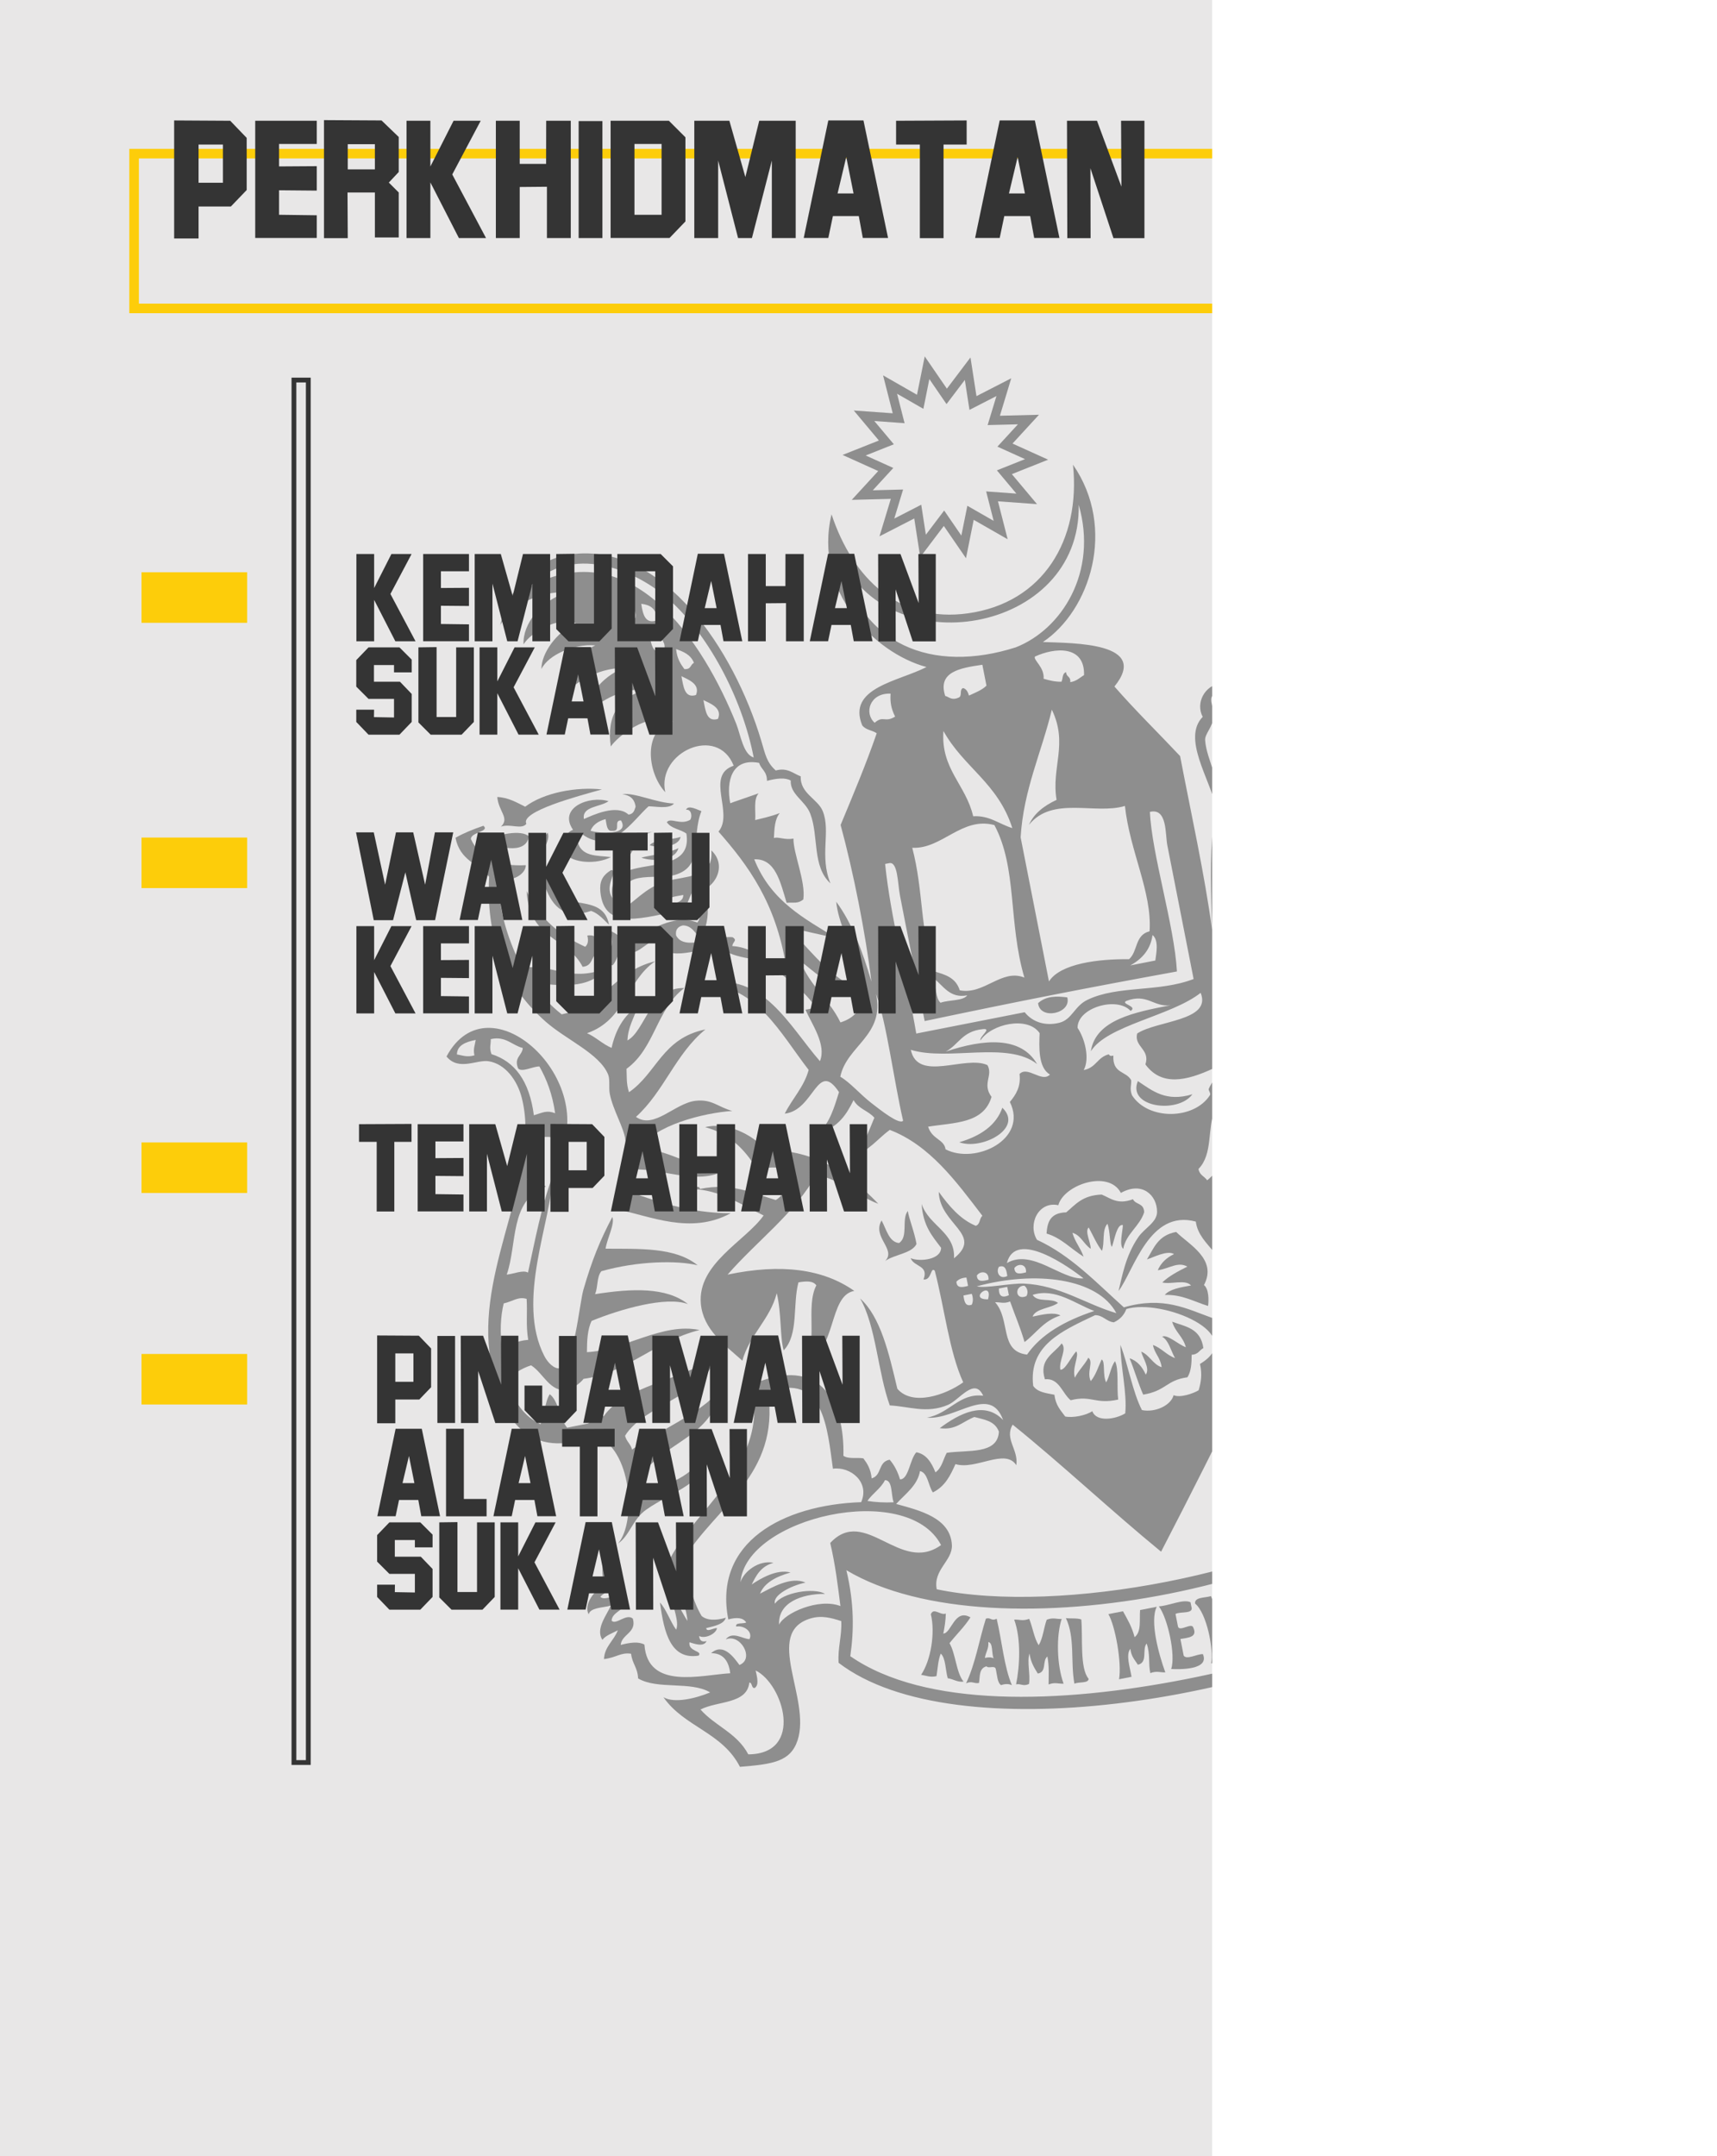<!-- Generator: Adobe Illustrator 21.0.2, SVG Export Plug-In  -->
<svg version="1.1"
	 xmlns="http://www.w3.org/2000/svg" xmlns:xlink="http://www.w3.org/1999/xlink" xmlns:a="http://ns.adobe.com/AdobeSVGViewerExtensions/3.0/"
	 x="0px" y="0px" width="716.741px" height="900px" viewBox="0 0 716.741 900"
	 style="overflow:scroll;enable-background:new 0 0 716.741 900;" xml:space="preserve">
<style type="text/css">
	.st0{clip-path:url(#SVGID_2_);fill:#E8E7E7;}
	.st1{clip-path:url(#SVGID_2_);}
	.st2{fill-rule:evenodd;clip-rule:evenodd;fill:#8E8E8E;}
	.st3{clip-path:url(#SVGID_2_);fill:#8E8E8E;}
	.st4{clip-path:url(#SVGID_2_);fill:none;stroke:#FDCD0A;stroke-width:4;stroke-miterlimit:10;}
	.st5{fill:#343434;}
	.st6{fill:#FDCD0A;}
	.st7{fill:none;stroke:#343434;stroke-width:2;stroke-miterlimit:10;}
	.st8{clip-path:url(#SVGID_4_);fill:#E8E7E7;}
	.st9{clip-path:url(#SVGID_4_);}
	.st10{clip-path:url(#SVGID_4_);fill:#8E8E8E;}
	.st11{clip-path:url(#SVGID_4_);fill:none;stroke:#FDCD0A;stroke-width:4;stroke-miterlimit:10;}
</style>
<defs>
</defs>
<g>
	<defs>
		<rect id="SVGID_1_" width="506" height="900"/>
	</defs>
	<clipPath id="SVGID_2_">
		<use xlink:href="#SVGID_1_"  style="overflow:visible;"/>
	</clipPath>
	<rect class="st0" width="506" height="900"/>
	<g class="st1">
		<path class="st2" d="M207.579,332.677c4.658,0.21,8.059,2.274,11.647,4.052c8.015-6.002,21.624-8.366,32.034-7.203
			c-10.332,2.869-34.218,9.249-31.533,14.351c-2.01,2.58-6.877-0.226-10.612,1.187C212.853,341.417,208.139,338.841,207.579,332.677
			z"/>
		<path class="st2" d="M620.15,251.555c5.536,0.894-1.444,11.558,4.833,10.838c-2.25,2.261-6.519,3.158-9.927,4.656
			c0.329-0.786,0.631-1.596,0.361-2.775c-9.969-2.053-21.201-2.221-34.978,1.431c7.084-6.051,22.437-8.906,31.328-6.16
			C614.823,257.058,617.511,254.321,620.15,251.555z"/>
		<path class="st2" d="M259.781,331.478c5.487-0.665,14.154,3.684,21.565,3.911c-1.967,2.475-7.801,1.154-10.623,1.179
			c-6.681,6.043-15.623,20.389-27.528,11.759c-1.077,0.529-1.059,1.796-2.26,2.244c1.39,7.329,8.303,6.413,14.069,7.194
			c-5.848,3.084-15.88,2.67-19.31-1.631c-0.082-4.088-0.417-8.348,3.514-9.756c-6.339-9.195,6.707-14.402,14.821-11.96
			c-3.4,2.507-11.205,2.059-10.284,7.455c3.601-1.579,13.681-6.405,18.621-1.848c2.209-0.28,2.463-1.875,2.96-3.3
			C264.808,332.992,262.505,331.914,259.781,331.478z M246.51,346.761c3.805,1.23,16.547,1.991,12.71-4.318
			c-3.4-0.015,0.315,4.759-3.668,4.359c-2.246,0.336-2.3-2.579-2.762-4.894C249.577,342.771,247.459,344.366,246.51,346.761z"/>
		<path class="st2" d="M571.212,269.338c3.924-0.108-3.889,3.545-1.249,7.487c0.61,0.606,1.196,1.237,1.385,2.446
			c6.189-2.881,12.579-8.911,19.855-4.808c-0.774-5.627-6.007-4.574-11.469-3.173c4.32-6.33,20.334-6.347,17.901,3.717
			c3.784,1.7,7.095,5.515,6.582,10.485c-3.283,4.091-9.433,6.252-16.559,7.769c3.229-4.147,11.001-5.204,10.302-11.977
			c-0.527-1.089-1.796-1.081-2.242-2.273c-13.08,16.987-25.051-7.152-40.9,3.509C559.255,277.429,567.133,274.668,571.212,269.338z
			 M581.963,282.622c-2.675,0.968-1.177-4.272-4.175-2.817c-1.641,6.962,11.38,2.463,12.354-1.515
			c-1.715-0.509-5.695-3.413-7.303-0.373C584.973,278.209,584.75,283.142,581.963,282.622z"/>
		<path class="st2" d="M201.797,344.688c2.829,2.446-5.26,2.613-5.223,5.555c4.121,8.88,12.502,11.419,22.926,10.894
			c-0.019,3.988-6.208,7.105-10.627,5.698c-1.979,11.494,4.404,28.321,9.119,37.162c12.86-1.903,19.118,6.038,34.449,0.463
			c-6.288,8.848-19.851,6.79-29.602,5.821c3.08,5.558,7.201,9.569,11.62,13.113c18.349-3.81,21.503-17.816,39.039-22.159
			c-12.062,8.276-12.386,24.444-28.451,30.038c3.703,1.62,6.506,4.572,10.25,6.126c1.614-7.217,4.846-13.381,11.012-17.553
			c-1.503,4.799-4.178,8.799-4.391,14.447c7.5-4.068,9.537-22.291,23.721-21.866c-11.649,8.81-12.206,25.077-24.108,33.711
			c0.173,3.156-0.172,5.942,1.026,9.768c11.693-8.02,13.796-22.493,31.897-26.206c-12.501,10.253-17.16,25.787-28.978,36.502
			c7.508,5.356,16.197-5.735,24.898-6.715c6.841-0.763,9.217,2.547,15.295,4.239c-11.864,0.779-32.79,6.014-38.482,15.727
			c14.149,0.297,21.809,10.291,38.412,6.93c-11.837,9.997-28.34,1.117-41.234,1.776c-3.586,1.364-2.857,5.643-4.716,8.169
			c13.981,5.056,28.017,10.062,45.376,10.089c-16.777,9.111-33.569,1.125-47.31-1.562c-1.147-9.97,4.279-19.482,3.388-28.728
			c-0.517-5.273-5.215-12.649-6.556-19.555c-0.495-2.568,0.162-5.969-0.679-8.017c-3.537-8.74-17.458-14.505-26.032-22.053
			c-14.752-12.954-25.207-31.55-23.657-60.546c-4.631-5.494-12.152-6.681-14.04-16.26
			C193.573,347.73,197.579,346.133,201.797,344.688z"/>
		<path class="st2" d="M202.997,350.794c4.19-2.465,14.724-4.685,17.759-1.683C219.598,357.307,206.286,353.448,202.997,350.794z"/>
		<path class="st2" d="M632.813,265.372c-1.117,4.766-11.586,12.007-16.73,6.903C616.553,266.543,626.639,267.269,632.813,265.372z"
			/>
		<path class="st2" d="M607.214,273.124c7.953,2.887,16.46,12.796,13.843,24.445c-1.84,0.141-0.989-3.78-2.604-4.016
			c-2.12,7.143-2.146,15.699-13.959,16.333c-2.38,1.931-4.911,3.751-4.888,7.308c-5.102-13.283,22.25-11.266,14.176-29.069
			c0.942-1.258,1.302-0.598,2.606-0.512C615.356,279.77,609.964,278.415,607.214,273.124z"/>
		<path class="st2" d="M550.805,285.11c-0.038,1.739-2.173,2.077-0.889,4.707c3.64,1.709,7.363-1.756,10.273-2.915
			c-0.407,3.496-2.507,5.862-5.757,7.464c3.739,23.14,35.013-8.289,38.229,15.127c1.518-3.792-1.312-10.78-4.84-10.827
			c4.197-3.029,8.198,2.175,9.21,5.435c4.878,15.738-13.408,17.259-28.595,20.115c-2.117-1.345-4.777-1.88-5.548-5.251
			c-0.397,3.894-2.285,8.677,0.657,12.554c10.837-10.984,28.921,2.325,36.044-9.811c0.054,2.929,1.379,3.943,2.072,5.939
			c3.48-1.695,2.239-6.561,5.588-8.35c2.58-0.829,2.365,2.484,3.469,3.85c8.176-7.873,14.385-17.056,13.836-30.796
			c8.545,17.35-8.165,24.263-8.818,37.951c-7.166-2.691-8.679-3.019-11.83,4.145c-1.742-1.164-3.972-1.591-4.52-4.548
			c-4.913,4.382-10.336,2.788-15.141,1.173c-3.32,0.782-1.156,5.265-3.141,6.964c-4.897,3.262-12.974,4.37-20.557,5.841
			c-2.755,6.715-13.294,8.21-16.043,14.933c-1.035-3.737,3.829-10.025,9.423-11.822c1.909-2.478-2.765-1.872-0.858-4.364
			c6.55-3.665,20.999-2.012,21.61-9.672c0.209-2.953-2.614-1.368-3.298-2.975c-3.583,1.369-5.492,3.871-4.722,8.165
			c-6.571-2.154-9.56-10.544-7.082-17.614c-6.945-1.05-16.178-5.037-12.834-14.692c6.151,16.17,31.796-3.288,40.688,9.216
			c1.745-4.914-2.502-10.536-5.875-11.528c-7.396,0.463-10.055,4.999-15.159,5.704c-12.994,1.775-13.612-11.672-21.168-20.291
			C547.056,287.637,547.447,285.381,550.805,285.11z M573.503,317.793c-2.315-0.309-4.886-0.228-8.005,0.66
			C566.05,322.141,573.029,320.316,573.503,317.793z"/>
		<path class="st2" d="M272.78,347.033c-8.263,2.27-8.169,10.152-13.436,14.416C257.489,352.383,264.1,349.004,272.78,347.033z"/>
		<path class="st2" d="M566.278,290.228c7.107-3.461,17.328-1.819,18.599,7.213C577.568,296.688,576.566,286.521,566.278,290.228z"
			/>
		<path class="st2" d="M271.193,352.778c2.245-2.53,8.922-2.077,12.894-3.445C283.357,353.72,274.482,354.137,271.193,352.778z"/>
		<path class="st2" d="M557.562,296.47c2.238-2.529,8.917-2.076,12.878-3.442C569.464,296.901,560.744,298.409,557.562,296.47z"/>
		<path class="st2" d="M445.515,416.318c1.933,6.708-11.43,9.715-12.183,2.396C436.761,415.671,441.043,415.753,445.515,416.318z"/>
		<path class="st2" d="M418.415,462.391c9.068,8.639-8.787,17.823-17.963,14.397C409.584,474.107,415.921,469.541,418.415,462.391z"
			/>
		<path class="st2" d="M474.988,451.268c6.104,4.064,11.712,8.836,22.78,5.491C491.677,465.058,470.429,462.211,474.988,451.268z"/>
		<path class="st2" d="M527.811,476.199c4.68,0.908,4.298,9.375,8.494,11.004c3.776-1.989,5.029-5.675,3.163-11.482
			c7.242,3.623-0.104,12.208,4.998,16.228C532.711,495.108,528.326,486.818,527.811,476.199z"/>
		<path class="st2" d="M490.982,514.235c5.103,5.141,17.353,11.302,11.598,22.168c2.081,1.626,2.033,6.413,1.715,8.723
			c-5.864-1.792-10.854-4.862-18.087-4.6c2.023-2.423,6.542-3.167,10.984-3.959c-2.479-2.712-8.376-0.302-12.01-1.262
			c2.794-2.676,6.582-4.662,10.464-6.599c-3.935-2.21-7.282,0.724-12.357,1.525c1.251-2.936,3.516-5.195,6.802-6.765
			c-2.981-1.704-8.439,1.351-11.32,2.226C481.653,521.078,483.299,515.625,490.982,514.235z"/>
		<path class="st2" d="M388.57,673.823c1.134-3.033,4.05,0.628,6.258-0.316c-0.087,2.971-0.511,5.711-1.064,8.365
			c3.414-0.084,4.679-10.606,11.331-6.756c-2.452,3.899-5.888,7.153-8.732,10.773c2.582,4.419,2.802,12.364,5.873,16.042
			c-2.723,0.309-4.291-1.109-6.61-1.404c-0.992-3.404-0.844-8.514-2.924-10.294c-1.131,2.777-1.259,6.209-1.771,9.408
			c-2.684,0.619-4.365-0.248-6.429-0.555C388.618,693.032,390.454,681.421,388.57,673.823z"/>
		<path class="st2" d="M584.54,649.793c0.429-3.298-5.143-7.337-6.047-12.399c1.72-0.858,2.057-2.647,4.872-2.767
			c1.267,7.839,6.551,18.575,13.33,21.827c-5.515,8.807-11.481-3.488-17.204-4.763c2.242,4.169,4.904,7.702,6.921,12.218
			c-1.451,0.795-3.524,1.155-4.008,2.597c-2.763-6.943-8.273-18.082-14.55-23.391c2.44-0.633,3.317-2.317,5.758-2.932
			C576.99,643.781,581.283,646.002,584.54,649.793z"/>
		<path class="st2" d="M567.166,644.154c3.819,8.569,7.129,17.931,12.8,23.74c-2.83,0.119-2.76,2.174-5.922,2.074
			c-3.958-7.623-6.103-17.97-12.46-22.013C561.964,645.696,564.618,644.977,567.166,644.154z"/>
		<path class="st2" d="M411.534,675.67c2.027-0.774,2.202,1.203,4.515,0.007c2.175,9.167,3.109,20.19,6.362,27.744
			c-1.155-0.538-2.554-0.701-4.526-0.029c-1.595-1.004-1.642-4.311-2.237-6.802c-0.456-1.585-3.059,0.043-3.829-1.056
			c-3.231,0.847-2.692,4.234-3.149,6.952c-2.049,0.431-2.857-0.988-5.393,0.151C407.173,694.417,408.719,684.615,411.534,675.67z
			 M411.132,692.041c1.502-0.363,2.748-0.328,3.656,0.181c-0.949-1.974-0.155-6.537-2.239-6.811
			C412.851,688.142,411.431,689.72,411.132,692.041z"/>
		<path class="st2" d="M423.362,676.053c2.097-0.128,3.534,0.734,6.258-0.326c1.461,3.456,2.07,8.191,3.978,10.992
			c1.825-3.053,2.089-7.166,3.333-10.616c2.723-1.065,4.163-0.203,6.254-0.335c-2.294,6.956-2.088,19.041,0.797,27.019
			c-2.095,0.123-3.533-0.73-6.258,0.326c-0.003-3.786,0.308-7.35-0.5-11.681c-2.261,1.753-0.136,6.465-4.009,7.13
			c-1.443-2.358-2.93-4.635-3.461-8.375c-1.147,3.512,0.448,8.872-0.209,12.725c-2.537,1.144-3.344-0.271-5.393,0.166
			C425.68,695.589,426.305,684.068,423.362,676.053z"/>
		<path class="st2" d="M566.238,662.443c-1.993,1.436-2.235,4.048-5.408,4.687c0.136,3.933,2.437,4.626,2.589,8.566
			c-2.836,0.1-2.782,2.164-5.927,2.06c1.549-7.185-5.415-19.207-9.489-25.305C557.704,647.006,566.147,650.109,566.238,662.443z
			 M559.974,662.775c3.319-2.558-0.566-10.219-4.503-9.084C556.594,657.29,556.72,662.365,559.974,662.775z"/>
		<path class="st2" d="M547.298,653.488c-1.555,6.517,3.523,20.488,8.46,24.608c-0.726,1.789-4.41,1.579-5.759,2.942
			c-1.378-3.964-2.925-7.658-4.136-11.861c-1.85,1.783,1.804,7.267-1.076,8.353c-3.311,0.439-4.087-2.911-5.542-5.243
			c-1.412,2.544,1.682,7.965,2.926,10.29c-1.005,1.593-3.039,2.494-5.75,2.949c1.151-6.467-4.335-19.905-8.628-25.48
			c3.159,0.111,3.097-1.956,5.935-2.081c2.445,2.733,4.243,6.431,7.101,8.573c1.397-2.844-1.194-8.359,0.549-10.973
			C542.264,654.141,544.99,653.961,547.298,653.488z"/>
		<path class="st2" d="M444.946,675.422c2.092,0.252,4.59-0.085,6.424,0.555c0.702,7.243-0.729,20.396,3.058,24.756
			c0.014,2.018-4.22,1.2-5.926,2.079C446.807,693.649,448.855,683.632,444.946,675.422z"/>
		<path class="st2" d="M525.186,660.559c4.485,6.465,3.84,20.594,10.19,24.259c-1.059,1.555-3.54,2.149-5.75,2.949
			c-3.621-7.756-4.586-19.48-9.499-25.308C522.923,662.573,522.396,660.453,525.186,660.559z"/>
		<path class="st2" d="M462.69,673.752c2.027-0.399,4.065-0.799,6.083-1.196c1.824,3.303,3.742,6.443,4.845,10.826
			c2.953-2.308,1.952-7.265,2.299-11.326c2.316-0.456,4.637-0.912,6.961-1.369c-3.02,5.993,0.874,19.999,3.568,27.374
			c-2.089,0.118-3.525-0.736-6.263,0.313c-0.92-4.385,0.081-7.503-1.52-12.356c-2.055,2.386,0.635,7.987-3.682,8.856
			c-1.199-1.978-2.775-3.371-3.123-6.633c-1.977,2.453-0.231,7.403,0.486,11.674c-1.737,0.342-3.472,0.683-5.211,1.025
			C468.325,693.993,465.544,678.686,462.69,673.752z"/>
		<path class="st2" d="M512.298,663.998c2.031-0.399,4.063-0.799,6.09-1.197c-0.973,5.234,2.222,20.686,6.713,24.952
			c-1.001,1.588-3.03,2.492-5.751,2.921c-0.367-5.071-2.888-6.943-3.26-12.013c-1.235,2.187,0.247,6.211-1.08,8.344
			c-3.66,0.585-4.104-3.634-5.724-6.121c-1.694,2.984,1.362,8.47,2.228,11.331c-3.152-0.102-3.083,1.963-5.916,2.082
			c1.088-5.82-1.84-20.958-6.716-24.941c-0.341-2.753,4.048-2.331,6.631-3.118c1.443,4.23,4.367,6.258,5.702,10.648
			C512.969,673.518,511.776,668.186,512.298,663.998z"/>
		<path class="st2" d="M483.75,670.516c4.183-0.236,10.195-3.188,13.219-1.704c0.118,0.598,0.23,1.167,0.345,1.756
			c1.212,3.336-4.575,1.963-6.617,3.115c0.342,1.742,0.684,3.479,1.028,5.226c0.61,2.478,5.827-1.92,6.436,0.544
			c1.773,3.963-2.132,4.119-5.409,4.682c0.459,2.335,0.916,4.661,1.372,6.977c1.327,1.808,5.543-0.744,8.013-0.662
			c2.845,6.624-9.633,6.398-13.247,6.213C490.873,690.874,487.384,675.287,483.75,670.516z"/>
		<path class="st2" d="M328.51,386.781c8.342,8.243,15.543,18.153,25.51,23.974c-7.315,2.257-14.386-5.587-19.985-9.654
			c4.175,10.688,12.055,15.842,16.8,25.673c20.703-6.544-0.289-33.625-1.765-50.368c6.486,8.733,10.961,20.493,14.689,33.334
			c-2.412-20.072-7.545-45.873-12.858-65.393c5.246-12.618,10.556-25.182,15.076-38.282c-1.889-1.308-4.641-1.334-6.077-3.338
			c-6.355-15.678,15.191-18.288,26.862-24.298c-21.986-5.902-47.298-31.811-39.652-63.743c9.047,27.207,28.446,45.305,56.945,41.327
			c31.355-4.371,47.121-30.586,43.852-62.051c18.362,26.578,7.079,60.948-12.567,74.021c13.012,0.507,44.758,0.168,29.865,18.571
			c8.836,10.128,18.293,19.326,27.407,29.029c4.651,24.313,10.216,49.24,13.356,72.527c-0.372-14.872-1.048-29.949,0.475-43.552
			c6.409,13.752-3.102,46.648,15.864,48.5c5.289-8.305,6.889-19.071,8.612-29.765c-4.349,3.136-6.574,14.236-15.701,16.666
			c7.107-9.077,10.098-20.944,14.531-31.823c-3.283,2.329-13.306,6.672-15.695,12.141c-1.368-9.306,11.347-12.903,14.681-21.912
			c2.444-6.644,0.417-14.103,3.016-21.428c-6.737,0.521-6.759,12.107-4.929,20.89c-3.079,0.933-3.935,2.159-6.963,1.369
			c-3.286-6.365-3.715-17.02-5.846-25.108c4.482-0.16,3.661-3.891,7.666-2.417c-2.751-2.721-1.338-7.686-6.243-8.723
			c2.398-0.654,8.015-3.164,10.785-0.316c-2.013-3.401-1.828-10.044-5.712-10.651c1.578-0.782,10.349-2.694,12.535-0.646
			c-1.929-6.838-6.35-18.811-16.841-12.091c-2.359,1.45-1.999,4.709-1.072,8.362c-2.321,0.456-4.642,0.913-6.96,1.369
			c-4.93,1.701-1.21,5.814-1.595,10.278c-0.384,4.348-3.694,7.044-3.511,9.737c0.594,8.612,7.416,17.856,4.613,28.083
			c-2.657-12.065-14.32-28.937-5.627-37.844c-2.98-5.674,0.527-13.143,8.037-14.245c1.734-4.725,1.561-7.346,0.743-14.649
			c-4.363-39.454,7.361-89.79,41.696-100.573c18.3-5.735,30.308,4.068,41.72,14.44c-6.712-2.015-18.144-6.749-32.001-1.854
			c10.97,0.917,19.891,4.889,26.048,12.985c-4.841-0.405-16.408-4.896-25.223,0.436c9.158,1.365,16.242,5.824,22.233,11.921
			c-4.969-0.861-14.845-4.145-25.404-0.432c9.859,2.594,19.672,5.235,23.972,16.116c-8.684-3.58-18.384-5.648-31.309-2.895
			c9.746,1.981,18.508,5.445,23.61,14.373c-7.606-4.057-16.656-5.949-29.39-2.363c11.104,0.713,21.133,3.033,22.558,18.189
			c-4.826-6.398-17.58-6.71-27.483-1.842c10.904-1.576,19.343,16.714,13.323,26.366c-2.659-16.217-28.474-16.304-29.925-0.458
			c6.331,3.125,11.277,7.175,10.741,17.808c0.443,3.108,3.499,2.295,4.506,4.551c0.514,15.094-8.69,26.859-6.396,45.631
			c0.782,6.39,2.113,11.469,2.733,18.488c0.223,1.915,3.168-0.209,4.528,0.014c-3.132,6.977-7.177,13.325-9.462,20.876
			c0.218,1.92,3.164-0.208,4.524,0.005c-0.545,6.454-2.39,15.203,1.672,22.315c8.068-18.273,7.248-42.536,32.852-49.014
			c-18.431,10.033-21.211,30.63-26.409,49.566c3.238,6.826,12.85,10.147,15.436,14.171c-8.12,0.105-14.334-2.657-18.759-8.09
			c-2.077,2.15-3.706,4.583-4.908,7.307c3.669,5.823,7.639,11.172,14.24,12.602c-5.969,2.497-14.608-0.736-17.556-6.513
			c-2.488,3.116-4.035,6.875-6.121,10.259c4.402,4.341,7.794,10.199,14.753,10.687c-5.724,2.151-13.994-1.637-18.94-4.436
			c-4.178,8.631-11.843,13.059-15.555,22.079c-3.268,7.971-0.714,18.622-6.842,24.889c0.467,2.67,2.496,3.041,3.632,4.732
			c5.49-4.38,7.847-10.858,9.101-18.101c6.536,10.017-10.458,22.477,4.44,27.208c-3.034-8.815,5.111-16.084,3.902-26.125
			c4.462,6.542,1.526,14.626,0.29,19.863c1.845,5.161,10.449,1.627,13.405-0.807c0.406,4.635-7.296,5.217-1.768,9.384
			c-1.117,2.673-4.516-0.69-5.744-1.585c0.69,14.843,8.027,34.144,6.652,47.593c3.143,0.946,7.202,0.533,9.559,2.658
			c29.799-0.398,7.114-36.072,16.329-50.307c0.146,10.201,3.616,29.16,6.829,43.945c-4.912,7.163-22.664,13.983-30.992,7.903
			c-4.561,0.454-7.332,2.125-8.009,5.198c9.455-5.824,15.208,2.563,25.926-1.479c-8.818,7.83-29.114-2.768-29.102,12.954
			c3.862-7.645,14.466-8.907,25.765-6.861c-6.791,5.3-23.885-0.707-22.29,10.72c1.142,8.22,13.004,5.118,21.913,1.128
			c3.868-0.135,4.588,4.42,8.171,4.725c2.224-2.785,1.124-7.814,4.37-9.905c4.896,1.337,6.494,7.591,11.64,8.566
			c-0.955-4.162-0.611-7.463,0.716-10.101c4.099-0.098,5.513,3.81,9.032,4.556c1.546-1.728-0.893-6.147,0.197-8.175
			c1.951-2.231,6.08-2.971,8.024-5.201c-9.511-20.254-6.221-40.985,19.792-41.923c1.918-1.734,2.28-4.509,3.146-6.965
			c2.922,40.984,43.213,45.096,65.226,65.062c-1.94-0.495-3.796-1.111-5.732-1.587c2.257,8.833,2.308,16.18,2.883,23.886
			c1.978-2.973,1.874-7.317,2.296-11.326c2.584,2.533,2.187,9.521,3.608,13.774c2.156-3.08,1.152-8.301,2.128-12.193
			c3.462,5.127,2.956,14.09,2.906,19.354c-2.009,2.445-4.928,4.255-7.853,6.077c-4.523,0.197,2.271-2.949,0.719-5.569
			c-1.255-1.515-3.109,2.897-6.802,2.232c-0.227-1.669,2.761-1.169,2.106-3.128c-1.074-0.289-5.893,1.303-8.185-0.2
			c-0.52-1.861,3.014-0.992,4.19-1.719c-2.466-1.233-6.949,0.596-9.225-0.919c3.463-1.956,8.297-2.988,9.589-6.418
			c-1.333-7.932-0.03-17.331-3.928-24.576c-19.745-11.895-42.914-18.661-55.905-40.627c-0.569-2.896-1.142-5.809-1.714-8.719
			c-22.705-1.574-19.597,20.107-13.161,38.82c-6.658,2.83-11.213,7.074-7.526,16.868c30.029-9.215,64.91-8.904,71.604,23.952
			c-1.874,1.518-5.04,2.165-6.446,3.986c0.225,1.924,3.172-0.215,4.531,0.028c-1.074,2.54-5.637,2.763-4.034,7.125
			c3.726,1.77,3.758-4.193,9.242-3.626c-4.042,1.699-7.638,11.014-1.092,12.888c3.29-3.337,1.101-10.359,9.777-10.073
			c-2.542,2.829-6.381,4.796-4.211,10.788c10.28,1.222,23.737-8.142,30.667-14.181c-0.628-3.196-1.257-6.393-1.886-9.589
			c1.672-1.897,4.448-3.059,8.356-3.457c-1.335-4.761-7.882-1.766-7.971-8.398c1.477-2.07,5.645-1.793,7.82-1.538
			c1.198-4.075-8.087-2.173-7.975-8.392c1.56-1.977,6.273-1.839,9.411-2.755c-1.738-2.305-5.333-1.829-7.815-2.991
			c-1.334-4.665,0.134-7.465-1.535-12.372c3.52,0.747,4.578,5.196,5.537,9.781c4.7,2.001,9.529,3.814,11.808,9.447
			c-2.711-0.833-5.865-1.041-9.923,0.138c0.812,2.578,7.276,6.417,8.669,11.884c-3.11,0.126-5.096-1.418-8.355-1.085
			c0.977,1.588,7.243,4.975,9.726,8.057c-2.388,3.385-7.885,0.078-10.266,2.933c-1.875,2.274-0.452,6.767,0.307,10.814
			c-6.066,7.005-18.676,9.629-25.794,15.927c4.977,2.38,16.053-0.972,18.967-4.643c1.444,5.519-1.693,7.945-5.24,10.095
			c-5.152,9.135-11.575,17.433-13.315,28.88c-43.979,26.903-23.028-68.355-62.333-41.173c-0.774,5.253,6.882,9.291,7.434,14.831
			c0.921,9.249-17.86,24.539-33.15,33.685c-63.943,38.267-194.935,59.587-243.294,22.48c-0.407-6.329,1.411-11.156,1.107-17.41
			c-4.255-1.391-8.335-2.475-12.879-1.091c-19.709,5.992,0.396,33.387-5.355,50.863c-2.978,8.982-10.463,9.949-24.056,11.062
			c-7.412-14.488-23.169-16.539-31.932-29.048c4.645,2.676,13.545,0.445,19.5-2.016c-8.091-4.833-21.975-1.039-30.079-5.845
			c-0.199-4.609-2.47-6.102-2.925-10.299c-4.39-0.657-6.081,1.619-11.315,2.225c0.183-5.175,4.206-7.766,5.773-12.019
			c-2.281,1.257-5.081,2.134-6.446,3.996c-2.998-4.554,1.848-10.338,3.517-14.28c-3.522,0.919-8.56,0.798-9.237,3.63
			c-2.217-4.034,2.269-10.069,6.652-12.177c-1.549-4.83-0.762-8.074-0.484-11.674c3.383,0.581,2.584,7.417,4.668,9.952
			c0.449,3.828-4.177,4.257-5.942,6.586c1.979,2.329,9.094-3.02,10.091,0.739c1.204,5.094-5.188,5.1-5.418,9.226
			c1.83,1.979,6.188-3.238,8.874-0.85c1.681,5.929-4.668,6.442-5.074,10.963c3.978-1.047,7.529-1.476,9.905-0.134
			c1.322,19.131,23.754,12.632,35.813,11.964c-0.682-5.731-3.425-8.401-7.976-8.382c5.048-4.486,9.436,1.676,11.816,4.923
			c6.519-2.523,0.388-13.332-5.718-10.654c2.723-3.625,7.13-0.156,9.923-0.128c1.504-3.081-2.255-5.841-5.554-5.255
			c-0.515-1.862,3.015-0.992,4.183-1.717c-1.363-2.109-4.098-2.168-7.476-1.263c-6.336-32.282,22.817-47.792,55.462-48.941
			c3.677-8.345-4.432-14.978-11.788-13.97c-2.281-16.383-3.862-40.833-27.047-31.818c4.877,34.301-21.691,47.464-35.171,69.4
			c1.646,9.213,3.722,17.755,7.411,23.91c2.283,1.86,5.728,1.972,10.092,0.72c-0.813,2.729-4.649,3.445-8.19,4.329
			c0.222,1.924,3.168-0.214,4.519,0.03c-0.457,2.395-4.973,4.577-7.488,3.272c0.215,1.935,1.256,2.63,3.124,2.109
			c-1.172,2.752-5.607,0.924-7.132,0.498c-0.612,3.984,5.636,3.496,3.809,5.583c-11.552,1.829-14.42-9.319-16.117-22.184
			c2.753,3.024,4.25,7.95,6.748,11.342c1.45-3.307-1.572-9.622-1.868-14.116c2.61,2.874,4.347,7.056,6.581,10.466
			c-0.376-5.84-4.483-15.834-6.37-23.196c-1.594,0.444-2.791,1.15-3.141,2.442c9.021-25.808,49.238-44.951,33.997-84.572
			c2.967,0.466,3.212,4.984,6.427,5.083c24.8-8.88,34.718,8.86,34.193,31.308c2.022,1.459,5.618,0.627,8.329,1.076
			c1.602,2.139,3.092,4.42,3.461,8.365c4.417-1.311,2.535-6.855,7.513-7.81c1.844,2.121,3.31,4.82,4.322,8.206
			c3.608,0.142,4.066-8.344,6.812-11.29c4.075,0.681,6.292,4.142,7.982,8.381c2.746-1.94,3.19-5.419,4.722-8.165
			c8.896-1.288,21.221,0.793,21.774-8.814c-1.702-4.607-6.221-5.013-10.25-6.146c-5.135,2.039-7.757,5.61-14.455,4.671
			c8.274-6.188,18.701-11.539,26.454-3.392c-5.412-15.041-19.764,0.109-31.833-0.997c9.346-1.607,13.632-10.398,23.519-9.143
			c-3.576-7.919-9.845,1.69-14.629,3.777c-8.824,3.833-16.457,0.628-24.357,0.266c-4.969-13.636-5.814-33.434-12.401-44.658
			c8.513,7.594,12.003,22.699,15.551,37.697c6.341,7.4,20.167,2.588,27.5-2.684c-5.843-12.723-7.838-31.173-11.874-46.576
			c-1.794-1.885-1.283,4.121-4.706,3.634c2.308-6.007-3.935-5.121-5.363-8.887c3.731,1.591,12.674,0.684,12.708-4.327
			c-3.595-4.788-7.545-9.054-8.126-18.323c2.987,9.171,14.162,11.824,13.51,22.701c12.454-9.926-6.015-14.109-6.363-27.734
			c4.321,5.969,8.947,11.463,15.445,14.179c1.987-0.684,1.421-3.089,2.789-4.166c-11.141-14.583-22.045-29.501-38.685-35.872
			c-5.2,3.814-8.62,8.836-15.867,11.271c4.932-4.256,6.956-10.447,9.443-16.349c-2.548-2.963-6.627-3.638-8.68-7.349
			c-2.917,5.867-6.298,11.42-14.487,13.723c4.646-4.45,6.446-10.814,8.409-17.056c-9.131-13.77-10.266,7.61-22.646,8.98
			c3.106-6.231,8.083-11.203,9.974-18.258c-12.013-15.542-21.529-34.804-43.222-35.879c23.859-5.528,35.109,17.525,47.922,32.227
			c2.856-6.817-3.47-15.605-6.024-21.459c1.452-0.285,2.905-0.571,4.352-0.856c-4.5-6.795-10.716-11.053-16.653-15.732
			c-0.524-1.86,3.009-1.006,4.172-1.725c-4.272-26.317-15.745-41.903-28.183-56.043c6.533-7.689-5.709-23.431,6.338-27.513
			c-6.774-17.164-32.233-5.624-28.562,11.063c-7.74-8.371-9.364-26.509,3.211-29.617c-10.785-4.135-23.359,6.715-25.95,10.53
			c-1.783-12.544,2.968-20.706,15.203-23.819c-10.979-0.569-22.059,5.333-25.605,12.286c-0.878-8.161,6.291-17.462,15.716-21.211
			c-11.366-0.065-21.9,6.962-27.18,13.5c-2.346-9.658,6.217-18.511,15.381-22.949c-8.951-0.714-19.594,3.959-22.468,9.86
			c-0.035-6.59,6.299-15.438,14.327-19.124c-7.642-2.857-18.611,3.77-21.786,8.816c-0.406-8.61,7.274-18.314,18.333-21.725
			c-12.544-0.613-23.995,6.046-28.049,13.671c2.977-12.721,12.153-27.858,31.228-29.694c36.971-3.555,66.17,39.523,77.717,77.998
			c1.696,5.662,2.19,8.981,6.053,12.408c4.902-1.315,7.215,1.247,10.431,2.467c-0.353,7.128,7.134,9.404,9.18,14.497
			c3.439,8.572-1.477,18.676,3.222,30.161c-7.757-7.064-4.802-19.77-8.452-29.133c-2.109-5.441-8.422-7.934-8.132-13.793
			c-2.389-1.335-5.94-0.921-9.914,0.135c-0.003-4.128-2.428-4.667-3.283-7.506c-11.512-2.178-13.803,7.68-12.061,16.859
			c0.941-0.406,8.391-2.906,11.851-4.149c-2.232,2.546-1.136,7.315-1.43,11.165c2.114-0.556,6.501-1.432,10.271-2.934
			c-2.164,2.591-2.243,6.557-2.46,10.444c1.738-0.707,4.389,0.917,8.168,0.208c-0.146,6.096,5.214,18.014,4.104,25.45
			c-2.501,1.877-3.76,1.066-6.958,1.368c-2.666-8.811-4.704-18.543-13.518-18.157c7.038,17.685,21.166,24.799,34.525,33.057
			C345.138,390.546,334.843,388.644,328.51,386.781z M277.941,249.112c-13.296-11.311-39.347-22.423-56.874-4.21
			c42.871-22.936,72.59,23.07,86.291,57.292c1.769,4.435,2.91,12.805,7.267,13.968C309.658,290.76,295.141,263.739,277.941,249.112z
			 M545.036,177.573c-27.023,16.515-36.289,65.597-27.612,98.713c0.161-45.896,2.678-101.1,58.581-102.083
			C566.356,170.152,554.038,172.084,545.036,177.573z M350.367,231.252c7.823,38.562,39.268,49.933,73.656,38.956
			c19.129-7.486,34.392-31.355,26.268-59.508C451.393,264.696,369.957,278.076,350.367,231.252z M265.208,257.957
			c0.869-3.866-3.069-6.432-6.761-6.817C259.171,255.699,260.175,259.836,265.208,257.957z M539.22,203.184
			c1.15,0.525,2.558,0.69,4.51,0.008c0.366-2.276,1.293-4.181,0.377-7.321C541.433,194.617,539.073,200.028,539.22,203.184z
			 M274.432,258.861c-0.418-5.013-3.242-6.44-6.761-6.817C268.388,256.615,269.389,260.753,274.432,258.861z M534.007,199.676
			c-0.705,2.8-3.599,4.134-2.983,7.833C536.06,211.085,539.086,200.386,534.007,199.676z M277.005,271.944
			c1.924-4.593-2.992-7.153-6.068-7.867C271.781,268.453,272.242,273.405,277.005,271.944z M532.551,219.888
			c1.742-0.338,1.572,2.159,3.823,1.057c2.043-1.186,2.505-7.349,0.031-9.066C534.736,214.286,532.079,216.03,532.551,219.888z
			 M285.679,279.289c2.932,0.203,2.429-1.902,4.009-2.598c-1.413-3.543-4.437-4.651-7.46-5.775
			C282.599,274.871,284.097,277.146,285.679,279.289z M524.87,231.354c2.027-0.774,2.207,1.216,4.521,0.016
			c-0.536-2.666,2.249-7.015-0.854-8.883C526.78,225.069,523.779,226.838,524.87,231.354z M290.519,290.116
			c1.971-4.646-3.425-6.515-6.063-7.868C285.301,286.634,285.755,291.582,290.519,290.116z M526.928,241.823
			c1.731,0.044,2.067,2.182,4.693,0.887c0.384-2.048,1.931-7.222-0.856-8.892C529.544,236.516,526.584,238.056,526.928,241.823z
			 M299.703,300.08c1.979-4.653-3.418-6.507-6.059-7.86C294.491,296.591,294.95,301.544,299.703,300.08z M522.189,254.514
			c1.018,0.002,1.551,0.706,2.084,1.409c4.835,0.194,4.214-7.214,1.766-9.398C524.453,248.984,522.396,251.125,522.189,254.514z
			 M394.557,290.475c1.7,0.474,2.691,2.002,5.564,0.73c1.749-0.589,0.18-3.418,1.929-4.002c1.275,0.341,1.989,1.538,2.425,3.146
			c2.665-1.241,5.529-2.333,7.314-4.157c-0.572-2.909-1.144-5.819-1.713-8.714C400.512,278.853,391.345,280.511,394.557,290.475z
			 M432.011,274.065c-0.712,1.506,4.043,4.449,3.624,9.252c2.32,0.665,4.649,1.314,7.48,1.238c0.639-1.328,0.192-3.406,1.919-4.005
			c0.065,2.181,1.965,1.591,1.732,4.197c2.727-0.435,3.947-1.888,5.753-2.945C452.86,269.157,440.193,270.271,432.011,274.065z
			 M365.118,301.701c3.631-3.216,4.149,0.127,8.536-2.578c-1.633-3.336-2.131-5.87-1.886-9.594
			C363.018,289.194,360.599,297.705,365.118,301.701z M406.241,340.721c6.827-0.423,10.88,3.307,16.341,4.933
			c-6.011-18.849-20.326-25.311-28.756-40.533C392.66,320.993,403.191,327.521,406.241,340.721z M441.055,333.876
			c-2.296-13.585,4.954-23.32-1.983-37.651c-4.265,17.795-11.818,33.397-13.025,53.276c3.942,20.05,7.885,40.104,11.829,60.159
			c4.777-7.493,20.665-9.414,33.43-9.278c3.763-3.28,2.309-10.063,8.571-11.655c1.105-16.307-8.289-33.471-10.287-52.315
			c-12.399,3.78-30.249-4.287-40.053,7.875C431.596,339.604,435.752,336.343,441.055,333.876z M380.806,353.869
			c4.754,17.946,3.27,35.314,9.234,51.613c4.419,1.321,8.916,2.505,10.596,7.882c10.137,2.024,17.496-9.171,26.985-5.306
			c-6.784-22.965-2.932-45.673-12.516-63.652C401.555,340.719,393.165,354.542,380.806,353.869z M382.484,431.415
			c15.096-2.968,30.184-5.935,45.265-8.9c3.289,4.175,8.64,5.851,14.429,4.409c5.353-1.331,6.258-6.898,11.683-9.543
			c12.728-6.198,29.706-3.079,44.399-8.73c-3.348-17.029-7.65-38.904-10.972-55.799c-0.929-4.725,0.041-15.708-7.275-13.962
			c0.762,17.567,10.225,47.454,11.285,66.607c-38.522,7.026-66.994,12.624-105.314,20.708c-3.081-16.023-7.269-36.516-10.288-52.32
			c-1.014-5.315-0.883-14.291-4.479-13.603c-0.579,0.114-1.151,0.226-1.737,0.342C371.731,382.815,378.5,408.054,382.484,431.415z
			 M392.612,418.559c3.405-1.257,9.487-0.692,11.148-3.097c-7.237,1.408-9.943-3.954-14.069-7.194
			C390.703,411.669,390.538,416.773,392.612,418.559z M471.819,402.985c3.481-0.685,6.972-1.371,10.458-2.056
			c0.311-2.592,1.635-8.434-1.181-10.633C480.341,396.098,476.986,400.141,471.819,402.985z M350.77,449.43
			c4.188,2.458,8.215,7.3,13.023,11.027c3.704,2.87,11.596,9.152,13.196,7.351c-3.884-16.755-6.853-40.875-11.327-53.006
			C369.516,432.277,353.48,436.363,350.77,449.43z M516.429,441.31c6.079-6.007,11.364-19.09,17.13-27.821
			c-7.672-8.856-20.452-10.072-26.731-21.006C510.027,408.753,513.228,425.031,516.429,441.31z M380.209,438.209
			c2.892,13.727,22.785,2.088,31.996,6.388c2.449,4.359-2.367,7.808,1.7,13.249c-3.316,11.242-15.468,10.668-26.478,12.448
			c1.695,5.402,6.696,5.179,7.277,9.444c12.421,6.473,34.591-4.136,26.852-19.772c2.561-3.064,4.668-6.442,4.035-11.658
			c3.416-3.563,9.325,3.805,12.702,0.216c-4.992-2.863-4.541-11.714-4.311-17.273c-4.992-7.304-20.284-3.845-24.707,3.049
			c-0.464-1.713,5.112-5.215,0.886-4.707c-8.492,0.857-9.949,6.431-15.342,9.358c16.097-5.422,31.405-6.415,38.09,5.194
			C420.552,434.391,395.865,443.036,380.209,438.209z M488.649,419.596c-7.164,0.918-9.672-5.104-18.438-1.812
			c-2.699,1.286,4.907,2.221,1.738,4.191c-5.557-6.187-22.266-1.405-22.126,7.064c3.155,4.754,5.114,12.89,2.564,17.617
			c5.258-1.01,5.604-5.308,10.461-6.58c0.321,0.63,0.92,0.863,1.908,0.529c-0.374,7.69,5.322,6.339,7.447,10.295
			c0.129,2.111-0.731,3.55,0.337,6.28c6.751,10.538,25.952,10.265,32.534-0.05c0.479-0.768-0.741-2.058-0.514-2.613
			c1.047-2.554,4.419-6.085,1.934-8.541c-11.484,5.342-21.698,7.413-28.357-1.671c2.109-6.333-4.83-7.36-3.444-12.906
			c8.339-5.489,31.277-5.193,26.505-16.981c-12.234,9.686-39.118,13.538-45.835,24.405
			C457.346,425.54,474.027,422.462,488.649,419.596z M475.147,516.435c2.649-3.851,7.865-6.214,7.859-10.601
			c0.003-6.862-6.164-12.906-15.108-7.899c-5.145-9.829-23.839-3.41-26.119,5.136c-8.227-1.794-12.88,7.869-8.908,14.44
			c14.068,6.444,24.793,17.884,36.27,28.191c16.555-4.781,26.287,0.629,37.049,4.489c4.398-3.097,6.332-10.671,1.436-15.675
			c7.103-10.361-7.044-13.69-8.447-24.606c-19.489-5.271-25.865,20.546-32.264,28.988
			C468.377,533.043,469.754,524.308,475.147,516.435z M452.307,533.609c-6.021-4.759-28.357-20.677-31.996-6.392
			C430.906,521.063,443.092,534.353,452.307,533.609z M420.478,532.63c-0.327-2.544-0.834-4.782-3.473-3.85
			C415.646,530.79,417.144,534.297,420.478,532.63z M407.774,532.405c0.141,2.811,2.406,2.424,4.87,1.766
			C412.919,530.441,409.12,530.389,407.774,532.405z M423.437,529.326c0.144,2.811,2.408,2.423,4.87,1.766
			C428.586,527.36,424.784,527.309,423.437,529.326z M399.238,534.988c0.137,2.802,2.404,2.424,4.871,1.756
			c-0.229-1.163-0.455-2.316-0.685-3.484C401.352,533.379,400.109,534.057,399.238,534.988z M428.447,541.015
			c0.897-1.36,0.491-3.426-0.855-4.35C423.382,536.631,423.72,543.06,428.447,541.015z M407.755,536.932
			c3.664,0.954,14.3-1.383,19.664-1.143c14.929,0.664,26.05,8.711,38.59,12.333C458.266,533.51,432.3,530.258,407.755,536.932z
			 M412.437,542.353C414.722,533.945,403.651,542.517,412.437,542.353L412.437,542.353z M405.653,544.596
			c0.527-1.162,0.689-2.565,0.011-4.53c-1.163,0.229-2.328,0.458-3.479,0.684C402.498,543.283,403.004,545.526,405.653,544.596z
			 M421.144,540.641c-0.228-1.158-0.457-2.326-0.685-3.484c-1.158,0.228-2.318,0.456-3.479,0.684
			C416.898,540.975,418.274,541.917,421.144,540.641z M431.062,540.5c2.045,3.341,7.815,1.119,10.597,3.363
			c-2.993,2.263-9.357,2.263-10.62,5.712c4.401-0.947,8.865-1.969,11.646-0.491c-7.091,2.285-10.062,7.353-14.988,11.103
			c-2.126-7.083-3.453-9.633-6.041-16.933c-2.725,1.07-4.157,0.206-6.265,0.327c6.584,7.299,1.675,20.5,13.335,21.84
			c5.841-8.443,15.753-14.126,28.058-18.2C448.923,544.297,440.522,537.456,431.062,540.5z M457.13,548.972
			c-13.606,6.467-27.884,12.518-25.831,29.527c1.937,2.742,5.553,2.998,8.868,3.694c0.498,4.502,2.661,6.535,4.488,9.073
			c3.158,0.659,8.651-0.421,11.317-2.225c1.649,4.641,9.605,3.443,13.744,0.915c0.859-8.512-1.982-19.492-2.009-28.581
			c3.317,8.596,5.047,19.539,8.978,27.21c5.607,1.131,12.125-1.984,13.229-6.219c2.626,1.216,8.172-0.664,10.447-2.054
			c0.933-3.157,1.567-6.505,0.561-10.985c20.836-12.546-16.095-27.432-30.738-22.922c-0.897,2.414-2.563,4.315-5.224,5.55
			C461.872,551.668,460.431,548.925,457.13,548.972z M424.245,611.585c-4.651-7.256-16.923,2.163-25.4-0.448
			c-2.1,4.652-4.248,9.256-9.436,11.82c-1.919-2.784-2.059-8.208-5.367-8.91c-1.067,6.1-6.133,9.482-9.947,13.725
			c9.857,2.729,22.706,5.77,23.261,17.17c0.314,6.516-7.949,10.363-6.319,18.444c51.761,10.801,142.446-7.039,186.255-36.622
			c-2.082-8.006-10.641-8.445-12.815-14.682c-4.064-11.601,7.648-18.085,14.854-25.569c-7.267,0.688-9.503-6.109-15.813-6.851
			c-0.602,2.871,0.811,7.097-0.895,9.237c-4.989-1.199-9.152-3.633-12.326-7.542c-8.004,4.615-23.221,3.772-24.21,10.202
			c-1.741-7.813,0.997-12.6-5.003-16.232c-11.858,24.302-23.996,48.427-36.401,72.37c-20.971-17.202-40.87-35.996-61.958-53.03
			C419.173,600.616,425.238,605.083,424.245,611.585z M362.085,626.512c3.421,0.535,7.056,0.754,10.964,0.563
			c-1.173-3.128-0.351-9.246-3.63-9.247C367.748,621.246,364.205,623.406,362.085,626.512z M580.206,586.342
			c3.597-1.612,7.732-2.867,9.757-5.536c-4.743-0.068-6.904-3.974-11.643-4.053C578.95,579.959,579.579,583.156,580.206,586.342z
			 M323.51,669.41c3.028-4.666,16.283-6.888,20.888-4.107c-9.883-0.039-19.699,3.681-19.17,12.844
			c2.184-4.827,16.558-11.262,25.601-7.757c-1.1-8.556-2.079-17.033-4.266-26.333c14.619-15.727,29.261,13.209,46.266,0.868
			c-14.132-27.14-81.704-11.477-83.733,15.56c1.269-4.445,7.692-9.442,13.772-8.154c-5.292,1.497-7.196,5.259-9.07,9.044
			c3.566-2.409,10.481-6.555,16.195-4.999c-6.064,1.722-10.893,4.274-12.729,8.835c5.005-2.553,12.855-7.325,18.977-4.626
			C330.22,661.845,322.401,665.874,323.51,669.41z M652.736,592.006c-16.12-22.467-82.084-12.331-83.913,19.223
			c20.782,2.511,23.639-29.115,42.503-18.322c2.053,8.604,2.682,19.306,6.711,24.943c6.389-6.231,21.85-7.51,26.099-0.609
			c-1.978-12.054-15.063-8.408-23.985-7.044c5.758-4.058,18.636-5.233,22.625-4.449c-4.335-2.935-11.101-2.239-16.866-3.03
			c6.89-3.919,16.439-2.006,20.361-2.199c-3.65-3.574-9.953-3.191-15.297-4.234c6.822-2.636,14.571-0.705,17.056-0.63
			c-2.919-3.55-7.827-4.115-11.997-5.792C643.688,586.731,649.596,592.162,652.736,592.006z M354.942,691.31
			c31.048,21.576,87.349,19.961,140.196,9.57c52.92-10.405,106.547-30.198,125.981-62.807c-6.233-7.619-9.107-20.242-12.62-31.932
			c-42.761,54.71-192.943,86.362-255.193,49.278C356.624,669.25,356.474,680.746,354.942,691.31z M315.062,704.579
			c-1.443,0.284-0.96-2.313-2.263-2.259c-0.995,9.068-13.208,7.563-20.381,11.249c6.15,6.976,15.158,9.699,19.949,18.721
			c23.454-0.16,14.625-29.354,3.064-35.015C316.08,700.227,316.905,703.308,315.062,704.579z M675.333,660.922
			c2.158-9.639,8.761-16.302,12.243-25.051c-4.93-1.239-10.324,2.324-14.967,2.043c-4.403-0.27-7.647-5.194-10.26-1.62
			c-1.592-1.366-1.165-5.756-3.115-6.619C652.219,640.383,653.452,668.068,675.333,660.922z"/>
		<path class="st2" d="M600.714,355.007c5.683-0.963,12.751,5.774,16.67,11.196c2.529-2.826,4.624-5.947,6.288-9.377
			c-16.59,0.702-22.042-15.23-37.542-16.167c16.654-5.286,26.852,8.823,45.229,4.695c2.627-4.789,4.343-10.188,5.956-15.654
			c-8.295,2.449-19.67,10.315-30.452,5.988c14.253-2.273,20.075-10.202,31.527-14.35c2.779-9.924,0.421-25.844-3.893-38.19
			c-3.806,2.336-11.556,3.754-12.865-1.079c10.033-2.834,14.491-9.417,17.442-17.018c-1.1-3.248-3.983-3.841-7.817-2.991
			c1.503-4.116,9.47-1.405,13.225-1.701c1.629,9.178-4.191,13.325-7.015,19.491c19.79,39.948,0.256,70.652-14.896,94.403
			c1.869,10.079,4.987,21.004,2.876,28.416c5.634,8.131,10.238,17.797,15.237,26.884c-12.107,8.082-22.982,19.878-43.029,20.249
			c14.619-7.58,25.975-17.343,38.176-26.541c-2.107-2.492-3.819-5.596-6.767-6.811c-13.614,4.553-23.789,17.462-40.415,15.188
			c15.507-4.459,20.956-15.678,33.648-22.009c-4.64-4.072-16.205-4.83-25.213-4.098c-5.615,0.44-11.888,2.087-16.194,4.988
			c5.261-14.098,23.083-9.779,37.616-11.01c-0.308-5.29-5.422-4.621-8.509-6.483c-10.718-6.472-18.57-16.245-32.492-18.064
			c15.869-5.252,26.656,6.85,38.427,11.46c1.74-1.598-0.871-6.132-0.842-8.895c-14.123-4.103-20.464-19.833-35.954-21.906
			c12.086-7.554,21.514,7.505,31.113,11.089C608.035,361.362,604.432,358.096,600.714,355.007z"/>
		<path class="st2" d="M228.587,347.571c1.731,3.702-4.335,8.676-2.468,14.978c0.521,3.468,1.275-0.539,2.944,1.221
			c-0.116,20.111,22.345,6.505,25.162,22.229c-2.314-2.186-4.394-4.717-7.46-5.775c-11.037,3.686-16.011-1.678-19.104-9.832
			c-1.751,0.59-1.286,2.663-1.934,4.003C218.607,365.508,223.776,353.31,228.587,347.571z"/>
		<path class="st2" d="M300.304,395.05c-10.328,1.506-23.477,7.214-25.903-3.053c-5.859,1.561-8.485,8.246-15.33,4.819
			c-1.389,1.841-1.721,4.399-3.325,6.091c-3.17-0.156-3.914-3.936-6.42-5.07c-2.715,1.438-1.778,5.359-6.115,5.716
			c-6.453-12.536-22.243-11.14-23.387-31.619c5.404,11.847,14.265,18.564,24.466,23.265c1.137-0.993,1.435-2.563,0.872-4.704
			c4.764-0.706,6.136,3.625,9.214,5.44c1.839-1.29,1.014-4.371,0.364-7.323c2.929,0.896,4.616,3.644,7.994,3.865
			c8.422-3.725,18.331-11.341,28.384-7.39c3.179-4.388-2.281-6.413-2.401-12.211c-1.303,2.412-1.784,5.365-4.034,7.135
			c-15.213,2.577-32.486,9.313-34.065-7.795c-0.366-3.917,0.572-6.685,4.547-9.045c3.261,0.263-3.21,6.164,0.489,11.673
			c-3.477-21.085,34.169-5.694,30.878-26.887c-2.522-1.901-6.261-1.935-8.172-4.745c1.489-2.131,5.617,1.364,9.749-1.003
			c0.976-1.346,0.506-4.535-1.72-4.194c0.835-2.262,4.915,0.087,6.422,0.556c-4.452,11.191,1.197,22.947-11.04,26.624
			c-8.159,2.441-25.493-3.244-20.047,12.987c4.925-3.341,9.429-9.182,19.527-11.077c8.81-1.665,16.53-2.23,15.689-12.15
			c6.904,6.466,1.508,16.246-6.485,17.577c1.376,2.828,3.122,5.122,5.024,7.163c0.027,4.811-1.217,8.775-2.991,12.357
			c-2.156-2.41-3.675-5.783-7.467-5.769c-2.196,0.538-3.128,1.929-2.797,4.173c3.468,6.858,16.209-0.142,23.661,0.77
			c2.093,1.445-0.055,1.791-0.178,3.672c6.267,0.404,10.844,3.344,14.939,7.018C316.542,400.123,304.766,400.052,300.304,395.05z
			 M277.741,376.852c2.903,0.68,7.564,0.062,7.489-3.291C282.07,374.211,278.264,374.421,277.741,376.852z"/>
		<path class="st2" d="M267.714,357.989c2.485-0.758,11.512-1.859,15.481-3.954C281.684,359.563,272.266,359.678,267.714,357.989z"
			/>
		<path class="st2" d="M574.948,297.579c1.551-0.103-12.234,8.599-14.966,2.033C564.627,299.464,569.518,298.921,574.948,297.579z"
			/>
		<path class="st2" d="M232.05,475.497c-1.737-1.468-7.082-1.292-8.881,0.827c-2.382,4.457-1.253,11.27-3.176,16.027
			c2.416,1.276,6.013,0.8,7.821,2.995c-15.166,5.681-11.809,23.83-16.294,36.712c3.007-0.346,6.925-2.074,8.883-0.852
			c2.985-13.622,5.538-27.543,10.195-40.041c-0.207,18.156-15.409,51.623-3.336,74.924c1.401,2.708,4.047,5.373,6.42,5.07
			c5.922-0.741,8.166-26.915,9.829-32.727c3.686-12.783,7.06-20.856,12.1-30.451c1.159,2.823-2.232,9.085-2.822,13.238
			c14.302,0.094,29.151-0.641,38.421,6.924c-8.403-2.087-24.958-1.824-40.183,2.478c-2.013,2.426-1.339,6.673-2.641,9.585
			c15.483-2.428,29.728-3.002,38.789,4.133c-9.126-3.383-28.079,2.066-40.207,7.02c-1.766,3.595-1.928,8.28-1.966,13.051
			c15.45-0.724,31.57-12.549,47.002-9.242c-18.613,4.641-30.276,17.944-48.417,20.385c-1.504,2.018-3.973,3.389-6.276,4.862
			c-8.04,0.715-10.307-7.183-15.632-10.514c-4.034,1.322-6.959,3.394-9.754,5.536c2.169,9.919,7.048,15.802,13.686,19.057
			c1.898-3.77,1.654-8.986,3.866-12.539c3.697,2.747,4.134,10.365,7.265,13.969c2.907-0.572,5.804-1.141,8.705-1.712
			c1.881-0.774-0.491-4.368-0.331-6.282c2.584-3.034,3.953,3.284,6.956,3.16c8.671-12.565,32.371-15.036,45.822-24.407
			c-1.828,14.919-28.846,19.433-36.978,32.628c0.63,2.445,2.303,3.329,2.94,5.764c8.89-6.652,29.778-15.768,35.911-24.268
			c-0.985,17.747-22.652,21.588-31.239,34.213c0.286,1.455,0.574,2.919,0.859,4.369c11.06,2.979,21.819-6.883,26.307-13.328
			c-0.053,12.862-15.129,16.443-25.995,24.131c-5.656,3.99-6.865,10.863-11.696,14.079c7.741-8.927,5.831-39.952-9.787-45.177
			c-26.476,10.879-40.419-5.487-43.913-34.844c-4.402-36.983,21.486-74.345,13.53-105.9c-1.881-7.463-6.937-14.288-13.871-15.374
			c-4.928-0.773-12.496,4.209-17.567-1.983c17.86-33.368,64.434,10.407,46.318,42.512c0.544,2.145-0.759,1.694-0.864,0.17
			C232.868,481.582,232.752,478.736,232.05,475.497z M190.738,440.142c2.275,0.351,4.175,1.287,7.305,0.373
			c-0.62-2.679,0.247-4.375,0.541-6.439C194.234,434.931,190.791,436.388,190.738,440.142z M205.18,440.02
			c9.573,3.011,15.794,11.012,17.674,25.506c3.988-1.227,5.456-2.156,8.879-0.851c-1.143-8.066-3.573-14.218-6.565-19.524
			c-2.748-0.037-7.272,2.585-8.87,0.834c-1.915-4.574,1.706-5.407,1.936-8.532c-4.528-1.135-7.141-5.125-13.383-3.705
			C204.981,435.849,204.12,437.294,205.18,440.02z M210.271,544.058c-1.387,5.638-1.58,12.056-0.749,19.168
			c3.221-1.615,5.915-3.574,10.969-3.957c-1.032-6.24-0.273-11.278-0.652-17.093C216.301,541.068,213.974,543.258,210.271,544.058z"
			/>
		<path class="st2" d="M673.416,540.858c-8.506-18.142-37.372-5.874-44.115-26.648c10.185,9.992,30.607,4.698,42.947,11.48
			c0.92-1.644-0.149-4.648,1.582-5.758c-11.586-12.402-37.441-3.517-47.799-17.768c16.062,3.491,39.105-3.47,51.656,5.24
			c2.52-1.328,2.792-4.167,4.202-6.259c2.296,0.324,0.929,6.116,3.103,6.641c2.909-0.572,5.807-1.142,8.709-1.712
			c1.773-4.097,1.765-9.412,0.567-15.509c4.761,0.796,6.806,5.629,9.193,9.971c7.49-5.038,11.932-27.348-3.931-24.594
			c-4.533,5.52-7.306,21.391-18.139,13.527c-18.553,5.794-32.75-4.425-53.24,0.508c11.518-9.954,30.627-5.377,47.009-9.243
			c-1.381-5.089-4.681-7.303-6.06-12.377c-12.95,1.815-32.226-0.487-39.696,9.605c2.108-9.172,16.462-16.671,33.454-18.362
			c-1.582-3.63-4.239-5.677-6.225-8.731c-14.83,2.887-30.498,5.217-37.106,13.628c2.224-9.599,17.402-17.029,32.076-20.79
			c-2.628-3.967-5.135-8.118-8.494-11.008c10.733,6.623,23.412,20.258,33.303,36.02c4.041,6.442,14.468,22.85,15.642,5.98
			c0.288-4.272-2.546-14.146-3.258-16.571c-5.677-19.228-20.097-38.752-28.907-50.454c8.537,5.674,17.501,20.478,24.433,32.313
			c2.114-1.339,5.135-2.088,8.54-2.574c-8.323-10.528-11.501-28.721-27.936-27.111c-0.183-3.405,2.955-4.575,6.095-5.736
			c-2.685-5.001-6.23-8.73-8.303-14.669c-3.254-0.915-6.501,0.657-9.568,1.881c-0.734,2.815,2.715,7.555,3.966,11.004
			c-20.599-17.766-17.188-59.066,7.149-64.804c7.6-1.797,14.745-0.099,18.424,6.338c-11.889,9.107-28.116,8.18-22.013,30.591
			c9.327,34.205,50.304,56.995,54.848,104.233c1.661,17.366-4.866,34.571-30.368,34.043c-10.939,9.57-5.612,40.097,8.745,44.473
			c-4.656,1.281-11.315-4.165-15.114-7.898c-15.495,1.68-26.634-3.102-35.635-11.109
			C649.35,539.999,662.113,547.094,673.416,540.858z M671.54,347.413c2.451-1.127,6.101-1.455,6.461-3.984
			c-1.801-1.513-6.835-4.016-9.22-0.901C670.389,343.116,670.449,346.039,671.54,347.413z M648.182,361.975
			c-0.671,5.348-1.409,14.664,2.206,20.382c1.743-2.97,3.982-1.663,7.671-2.403c-5.407-12.963,0.588-24.126,6.345-32.042
			c0.234-2.606-1.663-2.021-1.718-4.185c-6.115,1.188-7.636,5.457-10.988,8.497c1.042,3.697,5.46,2.357,5.194,8.039
			C653.993,360.833,651.086,361.404,648.182,361.975z M695.723,465.827c4.825-1.56,8.074-0.77,11.658-0.492
			c-2.142-6.565-4.608-12.644-7.95-17.458C684.829,445.652,693.228,457.801,695.723,465.827z"/>
		<path class="st2" d="M291.311,496.449c-4.203,1.356,0.4-2.735,0.873-0.172c13.399-2.721,21.971,1.791,31.645,4.633
			c4.262-2.426,4.606-7.493,6.825-11.292c-3.401-2.835-8.856-2.584-14.779-1.631c-5.184-8.821-12.097-15.016-21.538-17.499
			c9.091-2.279,19.676,2.978,25.378,9.503c20.679-0.043,34.751,9.806,46.909,22.466c-6.791-2.283-16.253-10.325-25.886-12.107
			c-8.975,16.156-24.834,27.671-37.011,41.69c22.304-4.703,39.888-2.377,52.879,6.8c-11.017,1.906-7.062,25.687-21.143,30.424
			c6.419-7.782,0.609-23.793,5.312-32.739c-1.416-2.017-4.358-1.77-7.471-1.254c-2.482,9.182,0.165,21.812-6.172,28.38
			c-1.565-5.341-0.885-15.695-2.888-23.875c-2.694,10.798-11.458,17.525-14.353,28.18c-7.508-6.713-16.336-12.946-17.329-23.759
			c-1.523-16.724,18.678-26.191,26.205-36.852C309.957,503.195,302.123,497.599,291.311,496.449z"/>
		<path class="st2" d="M584.069,454.282c11.336,7.669,34.898,9.156,39.414,25.749c2.824,10.348-3.784,17.623-6.341,27.509
			c-7.203-7.697-17.493-10.736-23.775-19.788c-0.828,7.279,3.658,16.342,6.197,22.329c-8.753-3.095-12.291-13.981-16.463-23.929
			c-3.711,0.027-4.195,2.23-7.656,2.419c6.414,8.834,9.209,23.085,16.781,30.204c-12.88-1.442-17.787-14.797-26.903-21.872
			c-1.493,0.246-2.124,1.077-2.263,2.245c4.249-13.264,23.524-23.006,45.306-27.01c-16.145-8.614-35.922-11.784-49.162-24.746
			c-8.906,5.605-14.467,13.468-19.199,21.876c2.942-14.917,13.913-30.99,32.294-38.049c4.637-8.476,10.052-16.44,21.288-20.468
			c-6.163,7.188-12.774,14.089-13.121,25.209c-6.01,1.004-9.713,3.56-13.242,6.237c2.632,3.952,5.789,7.138,9.891,8.91
			c7.571-6.3,20.739-16.771,30.158-16.785C596.277,438.784,592.945,448.379,584.069,454.282z"/>
		<path class="st2" d="M378.967,505.465c0.281,2.654,2.726,8.606,3.619,13.781c-1.927,3.997-9.261,4.361-13.072,7.103
			c4.754-4.909-5.573-9.932-1.516-16.913c2.042,3.717,3.058,8.969,7.279,9.429C379.297,516.285,376.213,508.904,378.967,505.465z"/>
		<path class="st2" d="M462.283,510.822c-2.391,2.669-1.031,7.877-2.291,11.315c-2.16-2.775-3.716-6.482-5.533-9.777
			c-1.739,1.603,0.864,6.133,0.839,8.891c-2.811-1.805-4.179-5.789-7.633-6.65c1.144,3.933,3.379,6.236,4.663,9.948
			c-5.163-3.181-9.327-7.867-15.455-9.645c0.326-4.568,1.363-8.669,8.209-8.856c3.849-3.21,6.661-7.112,14.803-7.428
			c3.753,1.552,6.648,4.361,13.055,1.951c1.156,2.405,4.566,1.445,4.678,5.437c-1.821,5.824-7.604,9.001-8.739,15.287
			c-1.811-1.501-0.23-7.177-0.146-9.932c-2.486-0.628-3.523,6.187-4.563,9.048C463.213,519.955,463.496,513.943,462.283,510.822z"/>
		<path class="st2" d="M449.264,564.088c1.382,1.73-1.84,6.829-0.56,10.989c1.477-3.047,4.067-5.337,5.594-8.341
			c2.324,1.612-0.8,5.975,1.026,9.768c2.159-2.599,3.118-5.983,4.54-9.054c1.64,0.9,0.288,6.189,1.884,9.58
			c1.57-2.733,1.861-6.308,3.685-8.866c1.706,3.172,0.679,11.039,1.345,16.028c-9.603,2.158-11.107-1.954-19.837,0.287
			c-3.581-2.914-4.803-9.377-10.758-8.754c-2.66-8.34,3.74-10.6,6.996-14.964c2.383,2.394-1.292,7.183-0.547,10.972
			C444.619,572.045,447.175,566.25,449.264,564.088z"/>
		<path class="st2" d="M485.114,557.953c2.087-1.18,6.815,3.337,9.91,4.393c-1.232-4.555-4.393-6.219-5.72-10.654
			c5.421,2.071,11.861,2.609,13.03,11.026c-1.717,0.857-2.07,2.649-4.887,2.774c-0.013,3.52-0.19,6.928-1.76,9.402
			c-8.926,1.231-8.773,5.608-18.476,7.246c-2.107-4.734-3.654-10.324-5.688-15.174c3.102,1.007,5.258,3.431,6.76,6.812
			c1.931-2.574-1.32-6.958-1.884-9.58c3.397,1.319,4.944,5.408,8.515,6.487c-0.528-4.13-2.89-5.495-3.629-9.256
			c3.489,1.167,5.706,4.243,9.207,5.431C488.744,563.822,487.872,559.475,485.114,557.953z"/>
	</g>
	<path class="st3" d="M393.986,219.538l-9.848,13.036l-2.495-16.156l-14.513,7.453l4.737-15.638l-16.309,0.413l11.046-12.029
		l-14.883-6.721l15.165-6.025l-10.492-12.524l16.269,1.161l-4.033-15.829l14.154,8.102l3.235-16.011l9.243,13.467l9.852-13.032
		l2.504,16.149l14.517-7.458l-4.736,15.642l16.311-0.413l-11.05,12.025l14.879,6.727l-15.159,6.029l10.507,12.525l-16.299-1.175
		l4.053,15.845l-14.182-8.117l-3.217,16.027L393.986,219.538L393.986,219.538z M401.302,223.547l2.51-12.426l10.977,6.292
		l-3.129-12.285l12.618,0.911l-8.138-9.704l11.752-4.685l-11.534-5.215l8.567-9.317l-12.648,0.317l3.677-12.122l-11.256,5.785
		l-1.943-12.508l-7.641,10.088l-7.168-10.448l-1.971,9.866l-0.525,2.557l-10.979-6.301l3.136,12.293l-12.635-0.908l8.153,9.711
		l-11.758,4.671l11.534,5.215l-8.565,9.326l12.651-0.332l-3.679,12.132l11.252-5.784l1.933,12.52l7.638-10.097L401.302,223.547
		L401.302,223.547z M384.129,167.72l0.927-1.629L384.129,167.72L384.129,167.72z"/>
	<rect x="55.978" y="64.135" class="st4" width="489.058" height="64.605"/>
</g>
<g>
	<path class="st5" d="M96.102,50.408l6.877,7.151V79.32l-6.604,6.877h-13.48V99.54H72.699V50.271L96.102,50.408z M82.895,60.33
		v15.944h10.161V60.33H82.895z"/>
	<path class="st5" d="M106.537,50.408h25.695v9.683h-15.739v9.375l15.739-0.103v10.196l-15.739-0.137v10.23l15.739,0.206v9.478
		h-25.695V50.408z"/>
	<path class="st5" d="M159.262,50.271l7.186,6.911v14.61l-4.141,4.414l4.141,4.14V99.13h-9.957V80.346h-11.428l0.103,19.058h-9.922
		V50.135L159.262,50.271z M145.166,60.194v10.504h11.325V60.194H145.166z"/>
	<path class="st5" d="M169.698,50.408h9.957V69.5l9.683-19.092h11.325L188.79,72.819l14.097,26.551h-11.325l-11.906-23.232v23.232
		h-9.957V50.408z"/>
	<path class="st5" d="M206.992,50.408h9.956v17.997h11.018L228,50.408h10.265v48.961h-9.957V77.951l-11.359,0.103v21.316h-9.956
		V50.408z"/>
	<path class="st5" d="M241.549,50.545h9.922v48.825h-9.922V50.545z"/>
	<path class="st5" d="M254.892,50.408h24.327l6.911,6.912v35.104l-6.638,6.912h-24.601V50.408z M264.848,60.091v29.562h11.325
		V60.091H264.848z"/>
	<path class="st5" d="M289.826,50.408h14.645l6.672,23.505l5.782-23.505h15.226v48.961h-9.957V67.002l-8.314,32.367h-5.782
		l-8.313-32.367v32.367h-9.957V50.408z"/>
	<path class="st5" d="M345.767,50.271h14.678l10.265,49.064h-10.538l-1.677-9.135h-10.812l-1.916,9.135h-10.265L345.767,50.271z
		 M349.633,80.757h6.672l-3.045-15.226L349.633,80.757z"/>
	<path class="st5" d="M374.062,50.408l29.459-0.137V60.33h-9.648v39.073h-9.889V60.33h-9.922V50.408z"/>
	<path class="st5" d="M417.31,50.271h14.678l10.265,49.064h-10.538l-1.677-9.135h-10.812l-1.916,9.135h-10.265L417.31,50.271z
		 M421.176,80.757h6.672l-3.045-15.226L421.176,80.757z"/>
	<path class="st5" d="M445.4,50.408h12.522l10.196,27.509l-0.138-27.509h9.752v48.996h-12.934l-9.614-29.185l0.068,29.185h-9.717
		L445.4,50.408z"/>
</g>
<g>
	<rect x="59.076" y="238.882" class="st6" width="44.084" height="21.087"/>
	<g>
		<path class="st5" d="M148.772,231.259h7.408v14.204l7.203-14.204h8.426l-8.833,16.673l10.488,19.754h-8.426l-8.858-17.285v17.285
			h-7.408V231.259z"/>
		<path class="st5" d="M176.646,231.259h19.117v7.204h-11.71v6.975l11.71-0.076v7.586l-11.71-0.102v7.611l11.71,0.153v7.051h-19.117
			V231.259z"/>
		<path class="st5" d="M198.156,231.259h10.896l4.964,17.488l4.302-17.488h11.328v36.427h-7.408v-24.081l-6.186,24.081h-4.302
			l-6.186-24.081v24.081h-7.408V231.259z"/>
		<path class="st5" d="M232.19,231.259l7.586-0.102v29.172h8.172v-29.07h7.382v31.132l-5.116,5.32h-12.906l-5.117-5.117V231.259z"/>
		<path class="st5" d="M257.697,231.259h18.099l5.143,5.142v26.118L276,267.66h-18.303V231.259z M265.104,238.463v21.994h8.427
			v-21.994H265.104z"/>
		<path class="st5" d="M291.299,231.157h10.921l7.637,36.504h-7.841l-1.247-6.797h-8.044l-1.426,6.797h-7.637L291.299,231.157z
			 M294.175,253.838h4.964l-2.266-11.328L294.175,253.838z"/>
		<path class="st5" d="M312.25,231.259h7.407v13.39h8.197l0.025-13.39h7.637v36.427h-7.408V251.75l-8.451,0.077v15.859h-7.407
			V231.259z"/>
		<path class="st5" d="M345.673,231.157h10.921l7.637,36.504h-7.841l-1.247-6.797h-8.044l-1.426,6.797h-7.637L345.673,231.157z
			 M348.549,253.838h4.964l-2.266-11.328L348.549,253.838z"/>
		<path class="st5" d="M366.572,231.259h9.316l7.586,20.466l-0.102-20.466h7.255v36.453h-9.623l-7.152-21.714l0.051,21.714h-7.229
			L366.572,231.259z"/>
		<path class="st5" d="M153.838,270.216h12.906l5.117,5.117v5.32h-7.383v-3.055h-8.375v6.949h10.845l4.913,5.117v11.684l-5.117,5.32
			h-12.906l-5.116-5.32v-5.117h7.433l-0.051,3.105l8.375,0.153v-7.764h-10.641l-5.116-5.117v-11.073L153.838,270.216z"/>
		<path class="st5" d="M174.661,270.216l7.586-0.102v29.172h8.172v-29.07h7.382v31.132l-5.116,5.32h-12.906l-5.117-5.117V270.216z"
			/>
		<path class="st5" d="M200.193,270.216h7.408v14.204l7.203-14.204h8.426l-8.833,16.673l10.488,19.754h-8.426l-8.858-17.285v17.285
			h-7.408V270.216z"/>
		<path class="st5" d="M235.755,270.114h10.921l7.637,36.504h-7.841l-1.247-6.797h-8.044l-1.426,6.797h-7.637L235.755,270.114z
			 M238.632,292.795h4.964l-2.266-11.328L238.632,292.795z"/>
		<path class="st5" d="M256.654,270.216h9.316l7.586,20.466l-0.102-20.466h7.255v36.453h-9.623l-7.152-21.714l0.051,21.714h-7.229
			L256.654,270.216z"/>
	</g>
</g>
<g>
	<rect x="59.076" y="349.61" class="st6" width="44.084" height="21.087"/>
	<g>
		<path class="st5" d="M148.619,347.446h7.407l4.735,21.841l4.53-21.841h7.204l4.964,21.841l4.099-21.841h7.637l-7.586,36.656
			h-7.865l-4.531-19.983l-5.143,19.983h-8.044L148.619,347.446z"/>
		<path class="st5" d="M199.479,347.522H210.4l7.637,36.504h-7.841l-1.247-6.797h-8.044l-1.426,6.797h-7.637L199.479,347.522z
			 M202.356,370.203h4.964l-2.266-11.328L202.356,370.203z"/>
		<path class="st5" d="M220.582,347.624h7.408v14.204l7.203-14.204h8.426l-8.833,16.673l10.488,19.754h-8.426l-8.858-17.285v17.285
			h-7.408V347.624z"/>
		<path class="st5" d="M248.43,347.624l21.917-0.102v7.484h-7.178v29.07h-7.357v-29.07h-7.382V347.624z"/>
		<path class="st5" d="M273.02,347.624l7.586-0.102v29.172h8.172v-29.07h7.382v31.132l-5.116,5.32h-12.906l-5.117-5.117V347.624z"/>
		<path class="st5" d="M148.771,386.581h7.408v14.204l7.203-14.204h8.426l-8.833,16.673l10.488,19.753h-8.426l-8.858-17.284v17.284
			h-7.408V386.581z"/>
		<path class="st5" d="M176.645,386.581h19.117v7.204h-11.71v6.975l11.71-0.076v7.586l-11.71-0.102v7.611l11.71,0.153v7.051h-19.117
			V386.581z"/>
		<path class="st5" d="M198.155,386.581h10.896l4.964,17.488l4.302-17.488h11.328v36.427h-7.408v-24.081l-6.186,24.081h-4.302
			l-6.186-24.081v24.081h-7.408V386.581z"/>
		<path class="st5" d="M232.189,386.581l7.586-0.102v29.172h8.172v-29.07h7.382v31.132l-5.116,5.32h-12.906l-5.117-5.116V386.581z"
			/>
		<path class="st5" d="M257.696,386.581h18.099l5.143,5.142v26.118l-4.938,5.142h-18.303V386.581z M265.103,393.785v21.994h8.427
			v-21.994H265.103z"/>
		<path class="st5" d="M291.298,386.479h10.921l7.637,36.503h-7.841l-1.247-6.796h-8.044l-1.426,6.796h-7.637L291.298,386.479z
			 M294.174,409.16h4.964l-2.266-11.328L294.174,409.16z"/>
		<path class="st5" d="M312.249,386.581h7.407v13.39h8.197l0.025-13.39h7.637v36.427h-7.408v-15.935l-8.451,0.077v15.858h-7.407
			V386.581z"/>
		<path class="st5" d="M345.672,386.479h10.921l7.637,36.503h-7.841l-1.247-6.796h-8.044l-1.426,6.796h-7.637L345.672,386.479z
			 M348.549,409.16h4.964l-2.266-11.328L348.549,409.16z"/>
		<path class="st5" d="M366.571,386.581h9.316l7.586,20.466l-0.102-20.466h7.255v36.452h-9.623l-7.152-21.713l0.051,21.713h-7.229
			L366.571,386.581z"/>
	</g>
</g>
<g>
	<rect x="59.076" y="476.872" class="st6" width="44.084" height="21.087"/>
	<g>
		<path class="st5" d="M149.864,469.249l21.917-0.103v7.484h-7.178v29.07h-7.357v-29.07h-7.382V469.249z"/>
		<path class="st5" d="M174.352,469.249h19.117v7.204h-11.71v6.975l11.71-0.076v7.586l-11.71-0.103v7.611l11.71,0.153v7.051h-19.117
			V469.249z"/>
		<path class="st5" d="M195.862,469.249h10.896l4.964,17.488l4.302-17.488h11.328v36.427h-7.408v-24.081l-6.186,24.081h-4.302
			l-6.186-24.081v24.081h-7.408V469.249z"/>
		<path class="st5" d="M247.181,469.249l5.116,5.32v16.189l-4.913,5.116h-10.029v9.928h-7.586v-36.656L247.181,469.249z
			 M237.355,476.631v11.862h7.561v-11.862H237.355z"/>
		<path class="st5" d="M262.633,469.147h10.921l7.637,36.504h-7.841l-1.247-6.797h-8.044l-1.426,6.797h-7.637L262.633,469.147z
			 M265.509,491.828h4.964l-2.266-11.328L265.509,491.828z"/>
		<path class="st5" d="M283.584,469.249h7.407v13.39h8.197l0.025-13.39h7.637v36.427h-7.408v-15.936l-8.451,0.077v15.858h-7.407
			V469.249z"/>
		<path class="st5" d="M317.007,469.147h10.921l7.637,36.504h-7.841l-1.247-6.797h-8.044l-1.426,6.797h-7.637L317.007,469.147z
			 M319.883,491.828h4.964l-2.266-11.328L319.883,491.828z"/>
		<path class="st5" d="M337.906,469.249h9.316l7.586,20.466l-0.102-20.466h7.255v36.452h-9.623l-7.152-21.714l0.051,21.714h-7.229
			L337.906,469.249z"/>
	</g>
</g>
<rect x="122.695" y="158.637" class="st7" width="6" height="577.063"/>
<g>
	<rect x="59.076" y="565.162" class="st6" width="44.084" height="21.087"/>
	<g>
		<path class="st5" d="M174.842,557.539l5.116,5.32v16.189l-4.913,5.116h-10.029v9.928h-7.586v-36.656L174.842,557.539z
			 M165.016,564.921v11.862h7.561v-11.862H165.016z"/>
		<path class="st5" d="M182.581,557.641h7.382v36.325h-7.382V557.641z"/>
		<path class="st5" d="M192.331,557.539h9.316l7.586,20.466l-0.102-20.466h7.255v36.452h-9.623l-7.152-21.714l0.051,21.714h-7.229
			L192.331,557.539z"/>
		<path class="st5" d="M233.314,557.641h7.407v31.184l-4.734,4.938v0.203h-11.888l-5.143-5.346v-10.259h7.383v8.426h6.975V557.641z"
			/>
		<path class="st5" d="M251.133,557.437h10.921l7.637,36.504h-7.841l-1.247-6.797h-8.044l-1.426,6.797h-7.637L251.133,557.437z
			 M254.009,580.118h4.964l-2.266-11.328L254.009,580.118z"/>
		<path class="st5" d="M272.287,557.539h10.896l4.964,17.488l4.302-17.488h11.328v36.427h-7.408v-24.081l-6.186,24.081h-4.302
			l-6.186-24.081v24.081h-7.408V557.539z"/>
		<path class="st5" d="M313.907,557.437h10.921l7.637,36.504h-7.841l-1.247-6.797h-8.044l-1.426,6.797h-7.637L313.907,557.437z
			 M316.784,580.118h4.964l-2.266-11.328L316.784,580.118z"/>
		<path class="st5" d="M334.806,557.539h9.316l7.586,20.466l-0.102-20.466h7.255v36.452h-9.623l-7.152-21.714l0.051,21.714h-7.229
			L334.806,557.539z"/>
		<path class="st5" d="M165.143,596.394h10.921l7.637,36.504h-7.841l-1.247-6.797h-8.044l-1.426,6.797h-7.637L165.143,596.394z
			 M168.02,619.076h4.964l-2.266-11.328L168.02,619.076z"/>
		<path class="st5" d="M186.195,596.394h7.433v29.3h9.495v7.229h-16.928V596.394z"/>
		<path class="st5" d="M213.611,596.394h10.921l7.637,36.504h-7.841l-1.247-6.797h-8.044l-1.426,6.797h-7.637L213.611,596.394z
			 M216.488,619.076h4.964l-2.266-11.328L216.488,619.076z"/>
		<path class="st5" d="M234.663,596.496l21.917-0.103v7.484h-7.178v29.07h-7.357v-29.07h-7.382V596.496z"/>
		<path class="st5" d="M266.839,596.394h10.921l7.637,36.504h-7.841l-1.247-6.797h-8.044l-1.426,6.797h-7.637L266.839,596.394z
			 M269.716,619.076h4.964l-2.266-11.328L269.716,619.076z"/>
		<path class="st5" d="M287.739,596.496h9.316l7.586,20.466l-0.102-20.466h7.255v36.452h-9.623l-7.152-21.714l0.051,21.714h-7.229
			L287.739,596.496z"/>
		<path class="st5" d="M162.547,635.452h12.906l5.117,5.117v5.32h-7.383v-3.055h-8.375v6.949h10.845l4.913,5.116v11.685l-5.117,5.32
			h-12.906l-5.116-5.32v-5.116h7.433l-0.051,3.105l8.375,0.152v-7.764h-10.641l-5.116-5.117v-11.073L162.547,635.452z"/>
		<path class="st5" d="M183.37,635.452l7.586-0.102v29.173h8.172v-29.071h7.382v31.133l-5.116,5.32h-12.906l-5.117-5.116V635.452z"
			/>
		<path class="st5" d="M208.902,635.452h7.408v14.204l7.203-14.204h8.426l-8.833,16.674l10.488,19.754h-8.426l-8.858-17.285v17.285
			h-7.408V635.452z"/>
		<path class="st5" d="M244.464,635.351h10.921l7.637,36.504h-7.841l-1.247-6.797h-8.044l-1.426,6.797h-7.637L244.464,635.351z
			 M247.341,658.032h4.964l-2.266-11.327L247.341,658.032z"/>
		<path class="st5" d="M265.363,635.452h9.316l7.586,20.467l-0.102-20.467h7.255v36.453h-9.623l-7.152-21.714l0.051,21.714h-7.229
			L265.363,635.452z"/>
	</g>
</g>
</svg>